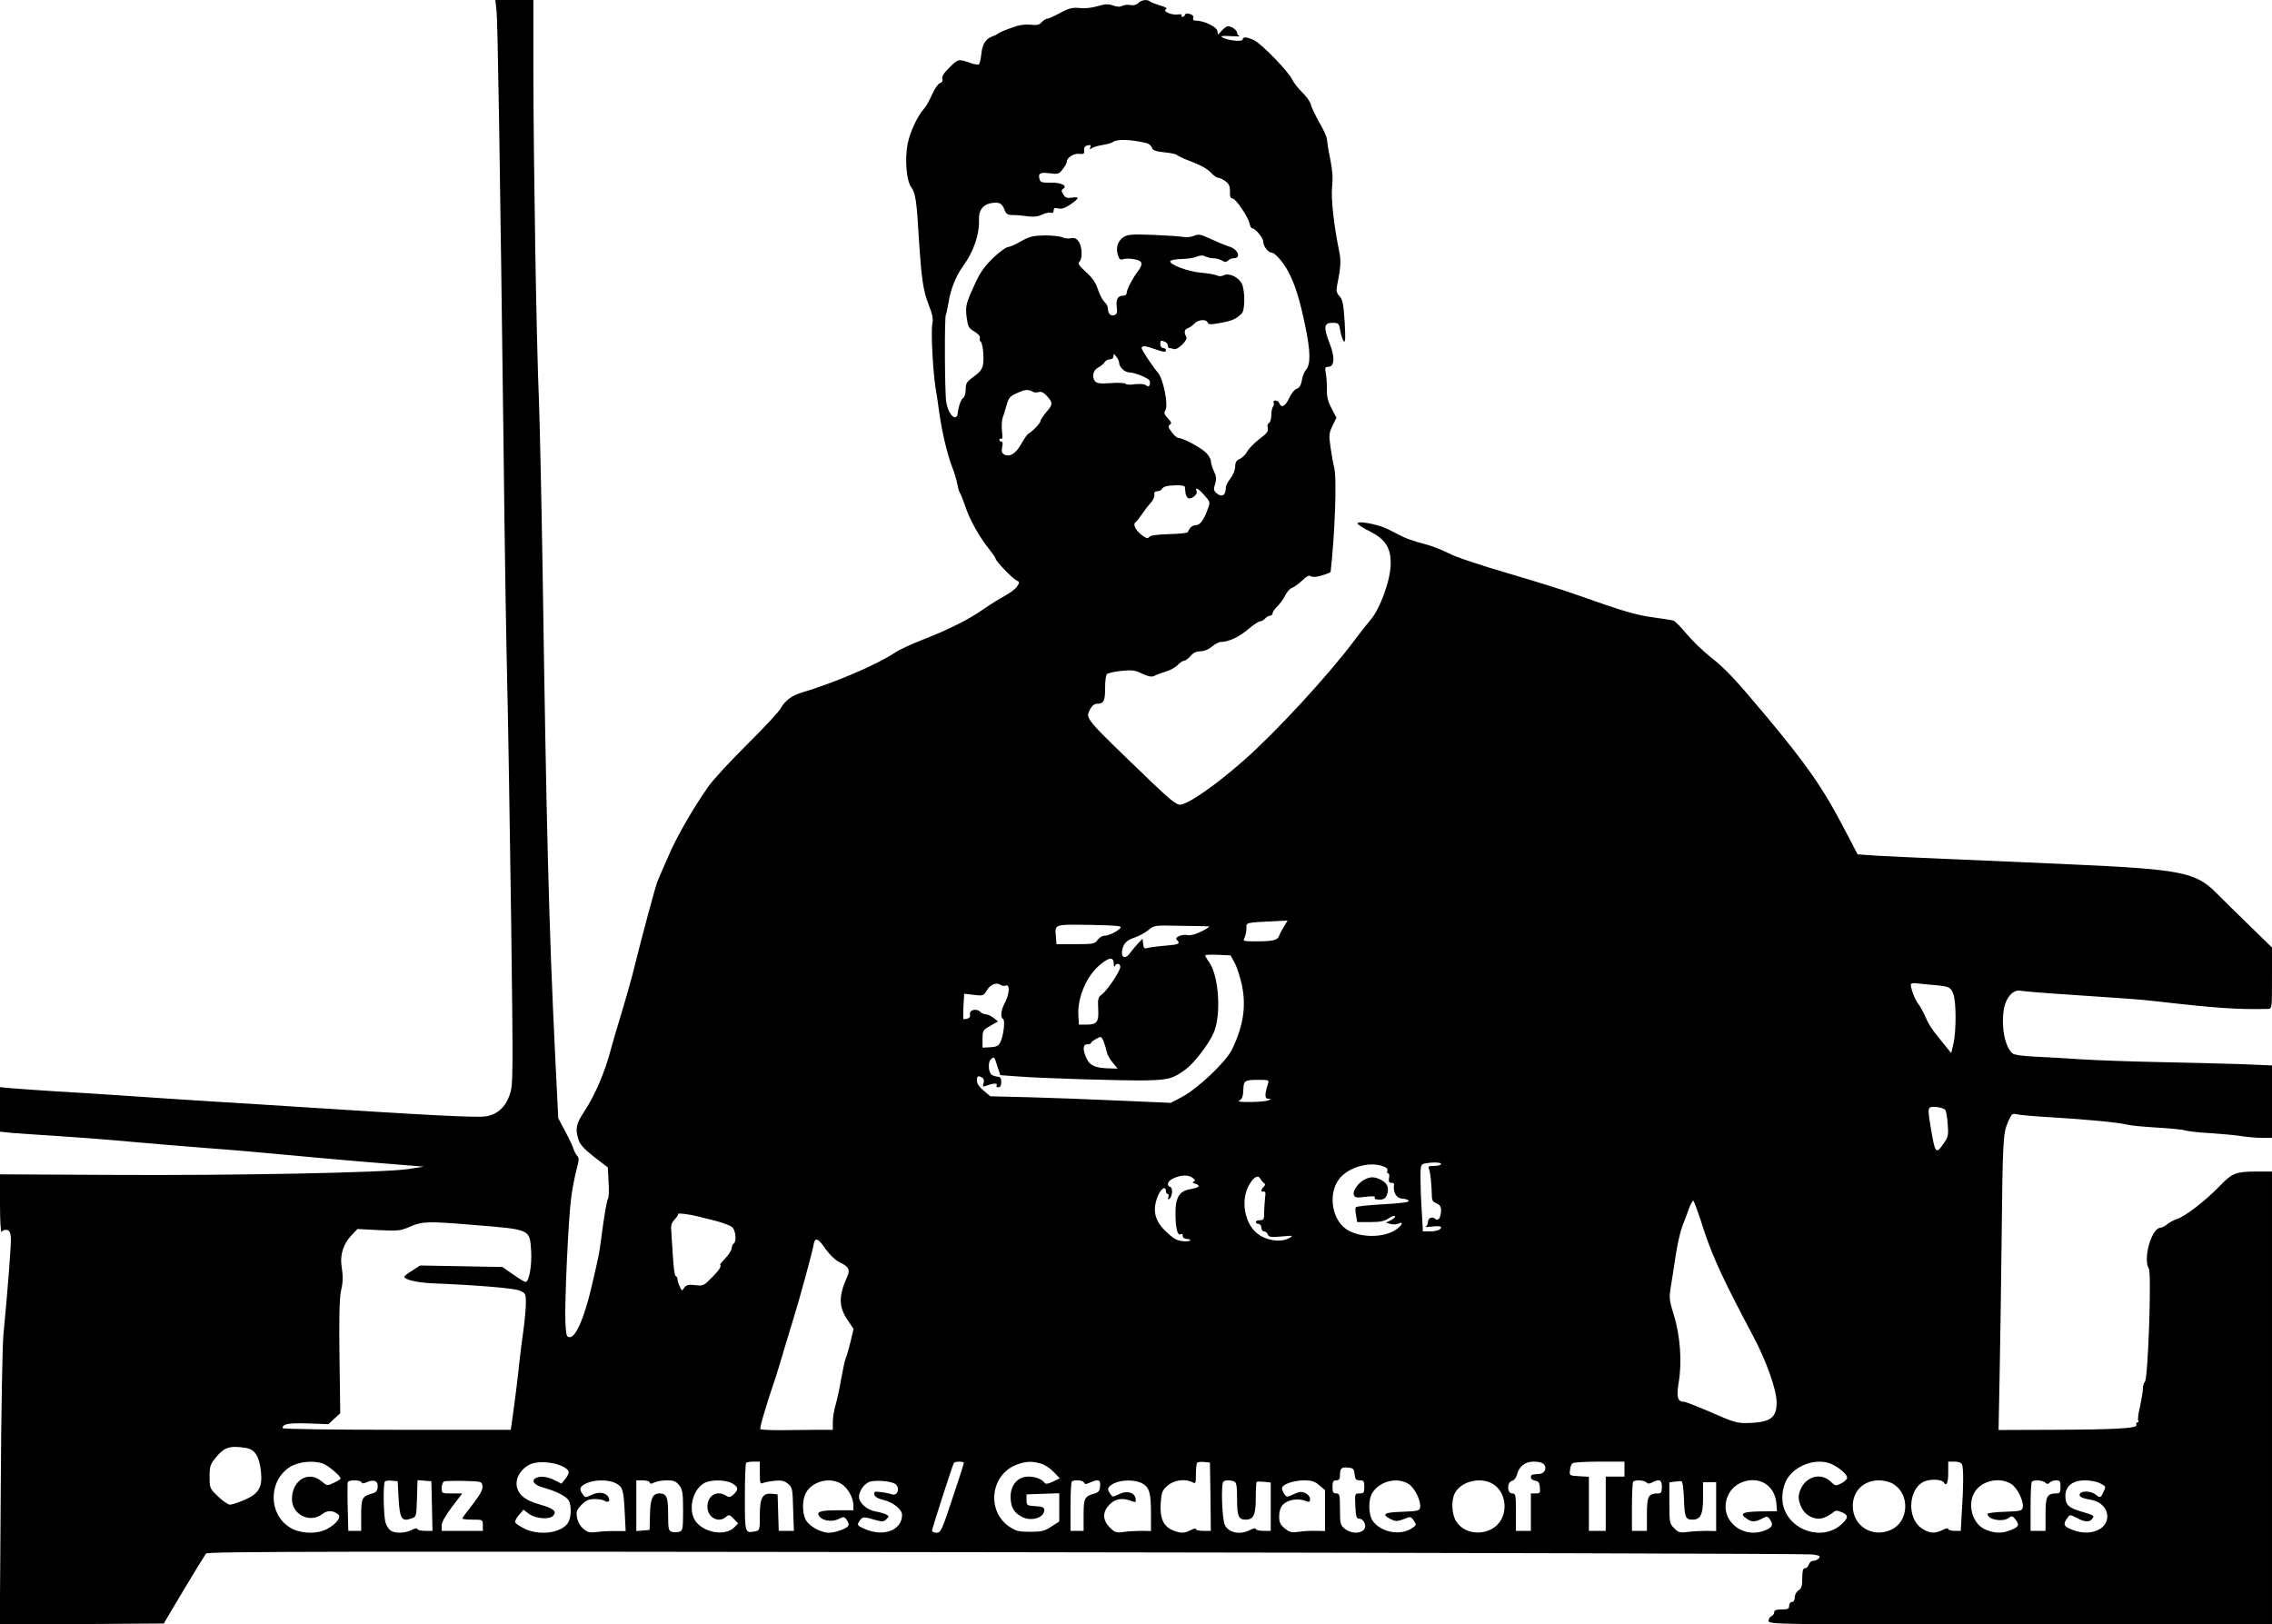 <?xml version="1.0" standalone="no"?>
<!DOCTYPE svg PUBLIC "-//W3C//DTD SVG 20010904//EN"
 "http://www.w3.org/TR/2001/REC-SVG-20010904/DTD/svg10.dtd">
<svg version="1.0" xmlns="http://www.w3.org/2000/svg"
 width="1214pt" height="868pt" viewBox="0 0 1214 868"
 preserveAspectRatio="xMidYMid meet">
<g transform="translate(0,868) scale(0.1,-0.1)"
fill="#000000" stroke="none">
<path d="M2653 8623 c7 -60 19 -849 38 -2358 5 -473 14 -1024 19 -1225 5 -201
14 -768 21 -1260 11 -853 11 -897 -7 -948 -22 -67 -67 -108 -128 -117 -52 -8
-297 5 -1071 55 -88 6 -268 17 -400 25 -132 8 -337 22 -455 30 -118 8 -289 19
-380 24 -91 6 -193 13 -228 16 l-62 6 0 -119 0 -119 68 -7 c37 -3 144 -10 237
-16 94 -6 267 -19 385 -30 118 -11 307 -26 420 -35 113 -8 297 -24 410 -35
113 -11 288 -26 390 -35 102 -8 223 -18 270 -22 l85 -7 -85 -13 c-131 -19
-931 -35 -1588 -31 l-592 3 0 -160 c0 -92 4 -154 9 -147 5 8 17 12 27 10 14
-2 20 -13 22 -43 2 -37 -16 -271 -40 -520 -5 -55 -12 -425 -14 -823 l-5 -722
438 2 438 3 107 180 c59 99 113 186 119 194 10 11 687 12 4273 7 2344 -3 4283
-8 4309 -12 39 -5 46 -9 36 -20 -6 -8 -20 -14 -30 -14 -10 0 -21 -9 -24 -20
-3 -11 -13 -20 -21 -20 -10 0 -14 -14 -14 -53 0 -41 -4 -55 -20 -65 -11 -7
-20 -23 -20 -37 0 -16 -6 -25 -15 -25 -8 0 -15 -9 -15 -20 0 -17 -7 -20 -40
-20 -29 0 -40 -4 -40 -15 0 -9 -7 -18 -15 -21 -8 -4 -15 -15 -15 -25 0 -19 32
-19 1345 -19 l1345 0 0 1210 0 1210 -84 0 c-105 0 -129 -9 -186 -68 -81 -85
-194 -173 -241 -187 -13 -4 -35 -16 -48 -26 -13 -11 -29 -19 -36 -19 -48 0
-96 -166 -63 -219 15 -25 -4 -587 -21 -604 -6 -6 -11 -23 -11 -38 0 -15 -7
-57 -15 -94 -9 -36 -13 -70 -10 -75 4 -6 2 -10 -4 -10 -6 0 -8 -6 -5 -14 7
-18 -111 -25 -459 -26 l-278 -1 5 258 c3 142 8 472 11 733 6 568 8 591 34 654
19 44 24 48 47 42 15 -4 97 -11 183 -16 188 -11 363 -28 411 -40 19 -5 89 -11
155 -15 66 -4 134 -10 150 -15 17 -5 79 -12 139 -15 61 -4 135 -11 165 -16 31
-5 80 -9 109 -9 l52 0 0 194 0 193 -167 7 c-93 3 -292 8 -443 11 -151 3 -338
10 -415 15 -77 5 -186 12 -243 14 -62 3 -109 9 -118 17 -39 32 -61 134 -48
228 9 68 50 116 91 107 16 -3 134 -13 263 -21 339 -23 356 -24 450 -34 332
-38 447 -46 608 -42 22 1 22 2 22 164 l0 164 -122 119 c-67 65 -148 145 -179
176 -105 106 -191 123 -744 148 -121 5 -272 12 -335 15 -63 3 -232 10 -375 16
-143 6 -305 14 -360 17 l-99 7 -76 145 c-112 214 -197 335 -419 601 -168 200
-212 246 -292 309 -41 33 -99 89 -129 125 -29 36 -61 67 -69 69 -9 3 -56 10
-106 17 -88 11 -169 35 -405 119 -63 23 -230 75 -370 116 -147 43 -283 88
-320 108 -36 19 -97 42 -135 51 -39 10 -86 26 -105 35 -19 10 -57 29 -85 43
-54 27 -173 48 -160 28 3 -6 33 -25 66 -41 82 -42 111 -87 110 -172 0 -87 -58
-245 -110 -303 -10 -11 -48 -59 -84 -107 -138 -185 -422 -493 -592 -642 -156
-137 -300 -236 -342 -236 -17 0 -60 35 -141 113 -374 359 -363 346 -337 397
11 21 23 30 40 30 33 0 40 15 40 85 0 33 4 65 8 71 4 7 38 15 77 19 60 6 76 4
114 -15 32 -15 50 -18 63 -12 10 6 37 16 61 23 24 7 53 23 65 36 12 12 28 23
35 23 6 0 22 11 34 25 14 17 32 25 53 25 20 0 43 10 61 25 16 14 38 25 49 25
40 0 99 28 146 69 26 22 54 41 62 41 8 0 20 7 27 15 7 8 19 15 26 15 8 0 14 6
14 13 0 8 12 24 26 38 14 13 32 39 41 57 9 19 26 38 39 42 12 5 37 23 54 40
21 20 36 28 42 22 5 -5 23 -6 41 -2 30 7 67 20 67 24 23 203 34 502 19 558 -6
24 -15 74 -20 112 -9 61 -7 73 11 111 l21 43 -26 50 c-20 38 -26 64 -25 104 0
29 -2 68 -6 86 -5 27 -4 32 14 32 33 0 36 53 6 127 -33 85 -30 108 16 108 33
0 35 -2 42 -44 4 -25 13 -49 19 -55 8 -8 9 19 4 104 -6 95 -11 119 -27 137
-16 17 -19 29 -14 55 21 103 23 136 10 194 -27 133 -43 279 -36 339 5 42 2 86
-10 145 -10 47 -17 95 -18 106 0 12 -18 52 -40 89 -21 38 -42 80 -45 95 -3 15
-24 44 -46 66 -22 21 -47 53 -54 69 -18 40 -162 189 -202 209 -38 19 -63 21
-63 5 0 -14 -82 -5 -108 11 -13 8 -2 10 43 7 33 -2 54 -2 48 0 -7 3 -13 11
-13 18 0 14 -29 35 -49 35 -6 0 -20 -10 -31 -22 l-21 -23 -5 22 c-6 22 -74 53
-115 53 -12 0 -16 5 -13 14 3 9 -3 17 -17 21 -14 5 -25 3 -27 -4 -2 -6 -8 -11
-13 -11 -6 0 -8 4 -5 9 3 4 -5 6 -17 4 -31 -6 -86 15 -68 27 10 6 1 12 -30 21
-24 7 -48 16 -54 21 -15 13 -45 9 -62 -8 -10 -10 -26 -14 -42 -11 -14 3 -34 1
-44 -4 -12 -7 -29 -6 -50 2 -26 9 -42 8 -83 -4 -29 -9 -70 -13 -95 -10 -37 4
-56 0 -104 -26 -32 -17 -63 -31 -70 -31 -6 0 -20 -8 -29 -19 -13 -14 -26 -17
-61 -13 -32 3 -63 -2 -107 -19 -35 -12 -65 -26 -68 -30 -3 -3 -15 -9 -26 -13
-35 -11 -55 -41 -60 -92 -3 -27 -8 -52 -13 -57 -4 -4 -27 -1 -50 8 -60 21 -62
20 -109 -27 -29 -28 -40 -47 -37 -59 4 -11 -1 -19 -12 -23 -10 -3 -29 -30 -42
-60 -13 -30 -32 -64 -42 -75 -35 -37 -76 -125 -89 -189 -16 -80 -7 -197 19
-232 23 -32 29 -71 41 -275 14 -218 23 -279 53 -355 20 -50 24 -73 19 -100 -8
-38 2 -240 16 -335 6 -33 15 -96 21 -140 13 -97 43 -224 69 -291 11 -27 23
-67 27 -89 4 -22 10 -44 15 -50 4 -5 17 -38 29 -73 22 -68 75 -163 128 -228
18 -23 33 -45 33 -49 0 -13 93 -109 113 -117 16 -7 16 -10 2 -31 -8 -13 -39
-37 -68 -52 -28 -15 -79 -47 -112 -70 -76 -54 -190 -111 -327 -164 -59 -23
-123 -53 -144 -67 -95 -64 -320 -161 -504 -216 -49 -14 -87 -44 -107 -81 -9
-18 -89 -104 -178 -192 -89 -88 -184 -191 -211 -229 -82 -118 -169 -268 -213
-372 -24 -54 -49 -112 -56 -129 -12 -27 -80 -280 -136 -505 -12 -47 -39 -141
-60 -210 -21 -69 -45 -150 -53 -180 -31 -122 -85 -250 -144 -339 -44 -68 -49
-91 -31 -150 8 -27 30 -50 84 -93 l73 -56 4 -79 c3 -43 1 -82 -3 -88 -7 -10
-21 -93 -38 -225 -10 -73 -8 -65 -52 -254 -37 -157 -82 -261 -114 -261 -18 0
-20 8 -24 85 -4 106 16 546 31 660 6 47 19 113 28 148 14 50 15 65 5 75 -7 7
-16 24 -20 37 -4 14 -24 57 -45 95 l-37 70 -17 345 c-33 683 -46 1200 -66
2545 -6 380 -15 803 -20 940 -14 326 -29 1267 -30 1758 l0 387 -101 0 -102 0
6 -57z m3474 -708 c12 -3 24 -13 28 -24 4 -14 19 -20 67 -25 34 -3 64 -10 67
-14 3 -5 40 -22 81 -37 45 -17 85 -40 100 -57 13 -15 31 -28 40 -28 8 0 26 -9
39 -19 18 -14 24 -27 23 -55 -1 -25 3 -36 13 -36 17 0 81 -93 91 -132 3 -16
10 -28 15 -28 17 0 59 -52 59 -72 0 -24 27 -58 45 -58 17 0 61 -50 88 -100 38
-71 63 -154 92 -295 28 -136 29 -203 2 -233 -8 -9 -18 -34 -21 -56 -5 -26 -14
-40 -27 -43 -11 -3 -29 -25 -40 -49 -20 -44 -42 -57 -53 -29 -3 8 -13 15 -21
15 -9 0 -13 -5 -10 -10 4 -6 2 -16 -3 -23 -5 -7 -9 -27 -9 -45 0 -19 -5 -37
-12 -42 -8 -4 -10 -16 -7 -27 5 -16 -4 -29 -45 -59 -28 -22 -57 -52 -65 -67
-8 -15 -26 -33 -39 -39 -19 -8 -25 -19 -25 -41 0 -17 -11 -45 -25 -63 -14 -18
-25 -39 -25 -48 0 -44 -21 -57 -51 -30 -14 12 -15 21 -6 49 8 27 6 41 -7 68
-9 19 -16 44 -16 54 0 11 -13 32 -29 47 -29 27 -121 76 -145 76 -7 0 -23 14
-35 31 -19 25 -21 33 -10 40 11 6 8 14 -11 34 -19 21 -22 29 -13 43 17 28 -11
167 -40 201 -28 32 -87 121 -87 131 0 14 20 13 70 -5 50 -18 60 -18 60 -5 0 6
-7 10 -15 10 -8 0 -15 9 -15 20 0 22 1 23 24 14 9 -3 16 -12 16 -20 0 -8 4
-14 9 -14 5 0 15 -2 23 -5 20 -8 78 49 67 66 -14 22 -11 39 9 46 9 3 25 14 35
25 21 21 63 24 70 4 4 -11 16 -11 71 -1 60 11 82 21 111 50 18 18 18 120 1
158 -19 38 -70 61 -100 45 -9 -5 -23 -5 -33 0 -10 5 -49 12 -86 15 -70 6 -170
44 -164 62 2 5 28 10 58 11 30 0 67 6 82 12 20 8 34 9 47 2 10 -5 30 -10 44
-10 15 0 35 -6 46 -12 15 -10 22 -10 32 0 6 6 20 12 29 12 45 0 23 52 -28 64
-13 4 -54 21 -89 37 -57 27 -69 30 -94 19 -16 -7 -41 -9 -57 -6 -15 3 -88 8
-161 11 -108 4 -137 2 -156 -10 -33 -22 -44 -54 -34 -93 7 -27 13 -32 29 -27
11 4 38 4 59 0 47 -8 51 -24 17 -69 -28 -38 -57 -94 -57 -113 0 -7 -8 -13 -18
-13 -29 0 -40 -19 -35 -59 4 -30 2 -39 -13 -45 -19 -7 -34 8 -34 36 0 10 -8
25 -19 35 -10 10 -26 40 -35 68 -11 35 -30 62 -64 92 -37 34 -44 45 -34 55 17
17 15 79 -4 107 -12 17 -23 22 -43 18 -14 -3 -34 -1 -45 5 -10 5 -52 10 -92
10 -64 -1 -81 -5 -128 -31 -29 -17 -61 -31 -70 -31 -10 0 -45 -26 -78 -57 -44
-42 -70 -78 -93 -128 -55 -119 -57 -129 -50 -190 7 -51 11 -59 42 -77 20 -12
32 -26 29 -34 -3 -7 -1 -16 3 -18 12 -8 20 -82 14 -122 -4 -26 -16 -42 -49
-66 -39 -28 -44 -36 -44 -69 0 -21 -6 -42 -14 -46 -12 -8 -25 -46 -29 -85 -1
-10 -7 -18 -14 -18 -18 0 -40 38 -47 83 -8 45 -10 452 -2 465 3 4 9 36 15 69
10 66 40 140 75 188 59 81 90 171 87 254 -2 46 21 77 62 85 45 8 61 1 74 -34
9 -24 17 -29 44 -29 19 0 55 -3 81 -7 33 -4 56 -1 78 10 17 8 38 12 46 9 9 -3
14 1 14 12 0 13 6 16 25 11 17 -4 36 2 64 21 49 34 51 43 9 37 -26 -4 -36 -1
-46 17 -12 18 -12 23 0 31 24 16 -16 34 -71 32 -41 -1 -52 2 -56 17 -10 32 3
40 54 33 44 -6 50 -4 69 21 12 15 22 33 22 40 0 22 37 46 66 43 24 -3 29 0 27
18 -2 15 4 24 18 27 16 4 19 2 15 -10 -5 -12 -3 -13 6 -6 7 6 33 14 58 18 25
4 50 11 55 15 22 18 95 16 182 -5z m-147 -1174 c0 -23 31 -51 55 -51 27 0 97
-28 107 -43 3 -5 4 -16 1 -24 -4 -10 -9 -11 -19 -2 -9 7 -31 9 -59 6 -24 -4
-47 -3 -50 2 -3 5 -38 7 -78 4 -58 -4 -75 -2 -86 10 -19 23 -10 60 18 74 13 6
28 19 33 27 5 9 18 16 28 16 12 0 20 7 20 17 0 15 2 14 15 -3 8 -10 15 -25 15
-33z m-462 -154 c7 -5 21 -5 32 -2 14 4 27 -2 45 -22 32 -36 31 -45 -5 -86
-16 -19 -30 -40 -30 -46 0 -11 -41 -55 -66 -69 -6 -4 -22 -27 -36 -52 -28 -52
-62 -74 -91 -59 -14 8 -17 17 -12 40 4 18 3 29 -4 29 -6 0 -11 5 -11 11 0 5 4
7 10 4 6 -4 8 11 4 41 -3 26 -1 58 4 73 5 14 15 45 21 68 10 36 18 46 54 62
43 20 62 22 85 8z m813 -508 c1 -5 2 -18 3 -28 0 -11 6 -25 11 -30 15 -15 56
15 49 34 -10 25 7 17 41 -21 30 -33 32 -38 21 -67 -22 -63 -42 -92 -65 -93
-21 -1 -35 -14 -44 -37 -1 -5 -47 -10 -101 -11 -65 -2 -101 -7 -106 -16 -6 -9
-15 -7 -39 11 -32 24 -49 57 -34 68 5 3 20 22 33 41 13 19 34 47 47 61 14 15
23 35 21 45 -2 12 3 19 15 19 10 0 21 5 25 11 9 15 24 19 77 21 25 1 46 -3 46
-8z m529 -2351 c-11 -18 -23 -40 -26 -50 -8 -22 -34 -28 -122 -28 -69 0 -72 1
-62 19 5 11 10 33 10 50 0 33 -9 31 158 39 l62 3 -20 -33z m-873 -6 c-15 -19
-63 -42 -86 -42 -11 0 -27 -10 -36 -22 -14 -21 -23 -23 -118 -23 l-102 0 -3
39 c-6 69 -11 67 182 64 143 -3 172 -5 163 -16z m472 8 c8 0 -9 -12 -37 -26
-30 -15 -62 -24 -73 -21 -31 8 -75 -11 -61 -25 21 -21 13 -25 -60 -31 -40 -3
-83 -9 -95 -12 -18 -6 -22 -3 -25 21 l-3 28 -25 -26 c-14 -15 -33 -38 -43 -52
-21 -30 -45 -25 -42 8 5 42 23 62 67 76 24 8 57 26 74 40 30 26 32 26 170 23
76 -1 146 -2 153 -3z m139 -196 c12 -23 30 -79 39 -123 22 -112 6 -214 -54
-339 -32 -66 -183 -209 -268 -254 l-59 -31 -276 12 c-151 7 -368 15 -482 18
l-206 5 -36 30 c-23 19 -36 38 -36 54 0 25 7 29 29 15 8 -5 11 -16 6 -30 -6
-19 -4 -20 20 -11 34 13 58 13 50 0 -3 -5 1 -10 9 -10 11 0 16 9 16 28 0 21
-5 28 -21 29 -12 1 -27 7 -32 12 -17 17 -18 68 -2 81 18 15 17 17 35 -40 l15
-45 95 -7 c152 -11 565 -23 687 -21 119 3 143 10 211 61 41 31 111 120 142
182 47 90 36 312 -20 390 -11 15 -20 31 -20 35 0 3 30 5 67 3 l68 -3 23 -41z
m-647 -2 c0 -15 3 -21 6 -14 7 18 30 14 29 -5 -1 -24 -73 -130 -100 -148 -18
-13 -21 -23 -18 -75 4 -71 -6 -85 -63 -85 l-40 0 -3 51 c-5 91 41 202 108 262
53 47 80 52 81 14z m-576 -118 c22 8 19 -46 -5 -91 -22 -41 -26 -78 -10 -88
12 -7 2 -91 -15 -124 -10 -20 -21 -25 -54 -27 l-41 -2 0 46 c0 45 2 48 42 71
l41 23 -24 19 c-13 10 -32 19 -41 19 -9 0 -23 6 -31 14 -20 20 -60 9 -54 -15
3 -11 -2 -19 -14 -22 -10 -3 -19 -3 -21 -2 -2 2 -1 33 0 69 l4 66 51 -6 c50
-6 53 -5 70 24 18 32 53 45 74 29 7 -5 20 -7 28 -3z m4966 2 c75 -7 83 -11 97
-50 15 -42 15 -196 0 -262 l-12 -51 -35 43 c-66 80 -82 103 -103 151 -11 26
-28 56 -36 66 -16 18 -42 82 -42 105 0 8 11 11 38 7 20 -2 62 -7 93 -9z
m-4443 -303 c6 -16 13 -40 16 -55 3 -14 18 -40 32 -57 l26 -31 -34 1 c-81 1
-112 13 -130 49 -24 49 -23 80 2 80 11 0 20 3 20 8 0 6 35 28 51 31 4 0 11
-11 17 -26z m877 -225 c-18 -58 -18 -78 1 -79 18 0 18 -1 -1 -9 -23 -10 -177
-12 -155 -2 17 8 23 24 24 67 1 40 10 45 80 45 56 0 58 -1 51 -22z m3619 -138
c4 -5 11 -38 13 -74 5 -58 3 -70 -18 -101 -46 -67 -48 -64 -74 89 -12 72 -13
91 -3 98 14 9 68 1 82 -12z m-2694 -290 c0 -5 -16 -10 -36 -10 -31 0 -35 -3
-28 -17 7 -17 14 -85 15 -146 0 -20 7 -31 25 -37 17 -7 24 -17 24 -37 0 -39
-16 -61 -31 -46 -15 15 -39 5 -39 -17 0 -10 -6 -21 -12 -24 -7 -3 8 -3 35 0
29 4 47 2 47 -4 0 -13 -25 -22 -64 -22 l-33 0 -6 107 c-4 58 -7 139 -7 179 0
67 2 73 23 77 43 8 87 7 87 -3z m-312 -11 c20 -7 29 -15 25 -25 -3 -8 -1 -14
5 -14 5 0 7 -11 4 -25 -3 -18 0 -25 12 -25 9 0 15 -3 15 -7 -7 -45 12 -77 47
-78 16 -1 29 -6 31 -12 3 -7 -46 -13 -137 -18 -77 -4 -143 -11 -146 -16 -3 -5
-2 -24 2 -44 l6 -35 70 0 c54 0 76 5 98 20 16 11 31 16 34 12 3 -5 -7 -15 -22
-22 l-27 -13 25 -7 c14 -4 33 -3 43 2 28 14 20 -9 -12 -31 -65 -47 -197 -46
-266 0 -77 52 -99 183 -44 263 44 65 160 102 237 75z m-1015 -63 c14 -11 15
-15 5 -19 -8 -4 -5 -8 9 -12 31 -10 21 -21 -26 -29 -62 -10 -82 -46 -80 -143
2 -76 12 -108 30 -97 5 3 9 -2 9 -10 0 -9 9 -16 20 -16 11 0 20 -3 20 -8 0 -4
-18 -6 -40 -4 -31 3 -51 14 -89 51 -61 57 -74 113 -46 186 16 43 45 62 45 30
0 -8 4 -15 10 -15 5 0 6 -7 3 -17 -4 -10 -2 -14 4 -10 17 11 22 58 7 64 -24 9
-15 34 19 48 41 18 77 18 100 1z m381 -28 c8 -5 7 -11 -2 -20 -16 -16 -16 -29
1 -25 8 1 11 -7 7 -28 -2 -16 -4 -51 -5 -77 0 -43 -2 -48 -22 -48 -13 0 -23
-4 -23 -10 0 -5 7 -10 15 -10 8 0 15 -9 15 -20 0 -11 6 -20 14 -20 8 0 17 -7
20 -16 5 -14 17 -16 74 -11 61 6 65 5 42 -8 -47 -27 -132 -13 -178 29 -62 55
-81 169 -42 246 25 48 51 66 64 42 5 -9 14 -20 20 -24z m2351 -253 c48 -145
108 -274 263 -565 70 -132 124 -284 125 -351 1 -86 -33 -110 -158 -113 -53 -1
-76 6 -191 57 -72 31 -138 57 -147 57 -34 0 -40 26 -27 105 18 108 8 249 -26
357 -25 82 -26 92 -16 155 6 38 19 115 27 173 9 58 25 125 35 150 10 25 26 67
35 93 10 27 21 45 24 40 4 -4 30 -75 56 -158z m-5375 75 c19 -5 64 -16 100
-25 36 -10 73 -24 83 -33 18 -16 24 -77 7 -87 -5 -3 -10 -14 -10 -24 0 -10
-15 -33 -32 -52 -18 -19 -32 -35 -30 -36 8 -9 -4 -29 -44 -69 -43 -44 -47 -46
-90 -41 -36 4 -47 1 -58 -14 -12 -18 -13 -18 -24 7 -7 13 -12 31 -12 39 0 7
-4 15 -10 17 -5 2 -11 46 -14 98 -3 52 -7 114 -9 138 -3 34 0 47 18 66 13 14
21 27 18 29 -6 7 66 -2 107 -13z m-1205 -45 c313 -25 305 -22 313 -138 5 -77
-11 -167 -30 -167 -5 0 -35 18 -66 40 l-57 40 -220 4 -220 4 -42 -27 c-23 -14
-42 -29 -43 -32 -1 -16 65 -32 145 -36 232 -9 441 -26 472 -39 31 -14 33 -17
33 -65 0 -28 -6 -97 -14 -153 -8 -55 -17 -130 -21 -166 -5 -56 -26 -225 -41
-327 l-5 -33 -609 0 c-343 0 -610 4 -610 9 0 23 32 28 135 25 l110 -4 32 30
31 29 -4 299 c-3 196 0 315 7 348 12 54 13 79 4 140 -9 57 10 117 50 160 l35
37 113 -6 c103 -5 116 -4 167 18 66 29 97 30 335 10z m1887 -130 c20 -28 50
-57 69 -67 55 -26 63 -41 46 -80 -47 -104 -46 -161 3 -233 l31 -46 -16 -67
c-9 -37 -20 -76 -25 -87 -5 -11 -16 -61 -25 -111 -8 -50 -22 -113 -30 -140 -8
-27 -15 -68 -15 -91 l0 -43 -87 0 c-49 -1 -134 -1 -191 -2 -57 0 -106 2 -109
6 -5 5 29 123 83 281 7 22 27 87 44 145 17 58 40 132 50 165 32 103 99 348
106 388 8 49 23 45 66 -18z m-3098 -1062 c48 -8 71 -43 80 -123 10 -85 -10
-121 -86 -154 -33 -14 -68 -26 -79 -26 -11 0 -39 20 -64 44 -44 42 -45 45 -45
105 0 57 3 67 36 106 42 52 75 62 158 48z m413 -84 c27 -10 93 -66 93 -79 0
-4 -16 -14 -36 -23 -35 -17 -36 -17 -66 8 -69 59 -158 6 -158 -95 0 -84 97
-132 164 -79 26 20 55 19 83 -3 18 -14 -8 -49 -56 -76 -51 -29 -129 -29 -187
-2 -129 63 -137 254 -14 332 46 28 126 36 177 17z m1276 -13 c42 -21 45 -33
17 -69 l-20 -25 -37 19 c-40 20 -79 24 -102 10 -24 -15 -5 -37 46 -51 66 -18
120 -46 133 -69 15 -30 12 -94 -6 -120 -38 -54 -156 -68 -234 -28 -24 12 -46
27 -47 33 -2 7 7 24 20 39 l24 28 29 -22 c36 -26 107 -32 129 -11 23 24 3 40
-71 61 -83 22 -124 60 -124 113 0 40 31 83 74 102 39 18 120 13 169 -10z
m1057 -37 c0 -55 2 -60 18 -53 9 4 37 9 62 12 35 3 52 -1 70 -16 24 -19 25
-27 28 -136 l4 -116 -41 0 -40 0 -3 98 -3 97 -28 3 c-52 6 -67 -20 -67 -113 0
-82 0 -83 -27 -88 -53 -10 -53 -9 -53 182 0 98 3 181 7 184 3 4 21 7 40 7 l33
0 0 -61z m1090 54 c0 -5 -27 -90 -61 -190 -56 -170 -62 -183 -85 -183 -13 0
-24 5 -24 11 0 11 109 348 117 362 6 9 53 9 53 0z m410 -3 c20 -5 51 -25 69
-44 l34 -35 -37 -18 c-25 -12 -39 -14 -44 -7 -13 20 -50 34 -87 34 -56 0 -95
-44 -95 -107 0 -56 17 -86 62 -109 49 -25 118 -4 118 37 0 14 -9 19 -47 21
-46 3 -48 4 -48 33 l0 30 88 3 87 3 0 -75 0 -76 -42 -27 c-36 -24 -52 -28
-113 -28 -62 0 -77 4 -113 28 -124 86 -98 282 44 332 47 17 77 18 124 5z m908
-177 l2 -183 -40 0 c-22 0 -40 4 -40 9 0 6 -12 3 -27 -5 -35 -18 -55 -18 -98
0 -49 21 -68 64 -63 144 4 58 8 68 36 93 35 31 94 39 133 19 18 -10 19 -7 19
43 0 30 3 57 7 61 4 4 21 6 38 4 l30 -3 3 -182z m1783 171 c16 -20 1 -49 -27
-50 -39 -2 -44 -4 -44 -18 0 -8 10 -16 23 -18 17 -2 23 -11 25 -35 3 -30 1
-33 -22 -33 l-26 0 0 -100 0 -100 -40 0 -40 0 0 100 c0 93 -1 100 -20 100 -28
0 -29 60 -1 67 11 3 22 17 26 31 11 47 44 72 91 72 26 0 47 -6 55 -16z m429
-24 l0 -40 -50 0 -50 0 0 -145 0 -145 -45 0 -45 0 0 144 0 145 -52 3 c-52 3
-53 3 -49 33 1 17 8 33 15 37 6 4 71 8 144 8 l132 0 0 -40z m1113 24 c41 -21
77 -54 77 -70 0 -8 -14 -21 -31 -30 -30 -15 -32 -15 -58 10 -48 46 -123 30
-156 -34 -19 -37 -19 -64 1 -105 21 -45 74 -70 116 -56 18 6 40 19 50 27 15
14 22 15 48 4 37 -15 38 -29 3 -62 -100 -95 -277 -41 -314 94 -11 44 -5 97 16
138 43 82 167 125 248 84z m691 0 c8 -20 8 -114 -1 -247 l-6 -107 -34 0 c-18
0 -33 5 -33 10 0 6 -13 4 -30 -5 -40 -21 -71 -19 -111 8 -87 58 -70 229 25
255 36 10 83 5 92 -9 14 -24 24 -3 24 51 l0 60 34 0 c22 0 36 -6 40 -16z
m-3246 -51 c3 -27 7 -33 28 -33 21 0 24 -5 24 -35 0 -31 -3 -35 -25 -35 -26 0
-26 -1 -23 -67 3 -59 6 -68 22 -68 11 0 23 -11 28 -25 18 -48 -56 -68 -106
-29 -24 19 -26 26 -26 105 0 77 -2 84 -20 84 -16 0 -20 7 -20 35 0 28 4 35 20
35 15 0 20 7 20 28 0 37 8 44 45 40 26 -3 30 -7 33 -35z m-5306 -44 c2 -7 12
-7 30 2 37 16 60 5 56 -28 -2 -20 -10 -29 -31 -34 -52 -14 -57 -25 -57 -115
l0 -84 -34 0 -35 0 -3 125 c-2 69 -1 130 0 135 5 14 69 13 74 -1z m198 -88 c6
-106 17 -123 67 -105 28 9 28 10 31 107 l3 98 37 -3 37 -3 3 -132 3 -133 -41
0 c-22 0 -40 5 -40 10 0 6 -13 4 -30 -5 -33 -17 -83 -20 -110 -5 -10 5 -23 24
-29 41 -12 35 -15 211 -4 223 4 4 21 6 38 4 l30 -3 5 -94z m448 68 c2 -19 -12
-45 -52 -97 -31 -39 -56 -73 -56 -76 0 -3 25 -6 55 -6 54 0 55 0 55 -30 l0
-30 -110 0 -110 0 0 28 c0 18 19 52 55 100 l55 72 -55 0 c-54 0 -55 0 -55 29
0 16 6 32 13 35 6 3 55 4 107 3 94 -3 95 -3 98 -28z m711 16 c38 -19 43 -33
49 -153 l5 -103 -54 0 c-30 1 -75 -2 -100 -5 -39 -5 -50 -2 -73 18 -16 14 -29
37 -33 60 -5 32 -1 41 25 68 23 23 39 30 69 30 21 0 45 -4 53 -9 18 -12 31 -4
23 15 -11 28 -51 36 -90 17 -34 -16 -36 -16 -49 2 -21 29 -17 41 19 59 40 20
119 21 156 1z m183 4 c3 -9 9 -9 25 0 12 6 42 11 67 11 36 0 48 -5 65 -26 18
-23 21 -41 21 -135 0 -99 -2 -108 -20 -114 -11 -3 -29 -3 -40 0 -18 6 -20 15
-20 94 0 92 -8 111 -46 111 -37 0 -49 -27 -51 -114 l-2 -81 -35 -3 -36 -3 0
135 0 136 34 0 c19 0 36 -5 38 -11z m438 -4 c35 -18 38 -35 9 -61 -16 -15 -24
-16 -39 -6 -50 31 -100 1 -100 -59 0 -58 60 -90 100 -54 15 13 19 12 40 -10
l24 -25 -21 -22 c-48 -47 -160 -29 -206 33 -41 57 -19 164 42 202 33 21 113
22 151 2z m586 -4 c34 -21 64 -75 64 -115 l0 -26 -89 0 c-91 0 -113 -9 -91
-35 19 -22 67 -28 100 -12 28 14 31 14 45 -5 8 -12 12 -25 8 -31 -9 -15 -70
-37 -103 -37 -44 0 -107 35 -125 70 -19 37 -19 103 0 141 34 64 128 89 191 50z
m291 -3 c23 -23 8 -62 -20 -53 -12 4 -39 10 -60 12 -33 5 -38 3 -35 -13 2 -12
19 -22 53 -30 50 -13 95 -50 95 -79 0 -82 -100 -119 -199 -75 -42 19 -43 21
-28 43 16 24 21 24 85 5 36 -10 44 -10 58 4 15 15 15 17 -2 26 -11 5 -36 13
-58 16 -45 9 -86 46 -86 78 0 29 25 67 54 79 31 13 124 5 143 -13z m1005 10
c4 -10 10 -10 32 0 45 20 58 16 54 -20 -2 -25 -9 -33 -31 -39 -52 -14 -57 -25
-57 -115 l0 -84 -35 0 -35 0 0 128 c0 71 3 132 7 135 11 12 61 8 65 -5z m309
-3 c40 -21 49 -50 49 -161 l0 -95 -52 1 c-29 0 -72 -2 -95 -6 -38 -5 -46 -3
-73 24 -40 41 -40 83 -1 123 31 31 68 37 116 19 24 -9 26 -8 23 12 -5 34 -47
45 -89 24 -32 -16 -34 -16 -46 1 -20 26 -16 39 20 57 41 20 109 20 148 1z
m493 9 c13 -5 16 -23 16 -93 0 -92 8 -111 46 -111 42 0 54 25 54 114 0 45 2
85 5 87 2 3 20 3 40 1 l35 -4 0 -129 0 -129 -40 0 c-22 0 -40 5 -40 10 0 6
-13 4 -30 -5 -53 -28 -114 -16 -135 26 -15 29 -22 219 -8 232 8 9 36 9 57 1z
m455 -20 l31 -26 0 -109 0 -110 -47 1 c-27 1 -68 -1 -93 -5 -38 -5 -49 -3 -75
18 -24 20 -30 32 -30 65 0 25 7 48 19 61 24 26 76 36 116 23 27 -10 30 -9 30
9 0 11 -11 24 -25 31 -21 9 -33 8 -62 -6 -35 -17 -38 -17 -50 0 -7 10 -13 24
-13 31 0 21 59 42 117 43 41 0 58 -5 82 -26z m477 7 c33 -20 69 -93 62 -127
-3 -17 -15 -19 -96 -22 -99 -3 -113 -13 -58 -41 24 -11 34 -11 67 2 37 15 38
14 54 -9 14 -22 14 -24 -11 -40 -62 -41 -163 -23 -208 38 -25 35 -26 116 -2
153 41 62 131 83 192 46z m452 -1 c59 -36 79 -124 44 -189 -48 -89 -190 -94
-242 -9 -23 38 -26 110 -7 148 33 65 138 91 205 50z m819 9 c8 -8 17 -8 31 0
38 20 52 14 52 -24 0 -29 -4 -35 -21 -35 -51 0 -59 -15 -59 -110 l0 -90 -40 0
-40 0 0 128 c0 71 3 132 7 135 10 11 58 8 70 -4z m201 -89 c3 -97 8 -110 46
-110 43 0 56 28 56 117 l0 83 35 0 35 0 0 -130 0 -131 -52 1 c-29 0 -74 -2
-100 -6 -42 -5 -50 -3 -72 20 -25 24 -26 31 -26 135 l0 110 28 4 c15 2 32 3
37 2 6 -1 11 -43 13 -95z m432 84 c36 -22 58 -60 62 -109 l3 -40 -90 -1 c-94
-2 -112 -11 -73 -38 28 -20 45 -20 82 -1 26 14 30 14 42 -2 21 -29 16 -43 -21
-59 -134 -56 -263 71 -197 194 35 67 128 93 192 56z m687 -4 c89 -54 83 -199
-10 -243 -100 -48 -207 18 -207 126 0 80 58 137 140 137 27 0 58 -8 77 -20z
m629 1 c33 -20 69 -93 62 -127 -3 -17 -15 -19 -96 -22 -50 -1 -92 -7 -92 -11
0 -32 85 -46 116 -20 13 11 19 9 34 -11 22 -29 18 -38 -26 -56 -44 -18 -84
-18 -133 2 -73 29 -103 140 -56 207 40 57 131 75 191 38z m182 7 c9 -9 15 -9
24 0 7 7 22 12 35 12 20 0 23 -5 23 -35 0 -29 -4 -35 -21 -35 -51 0 -59 -15
-59 -110 l0 -90 -40 0 -40 0 0 128 c0 71 3 132 7 135 11 11 58 8 71 -5z m292
-3 c34 -18 34 -16 18 -50 -13 -29 -16 -30 -42 -10 -23 18 -72 20 -82 4 -9 -15
10 -25 58 -33 52 -8 88 -45 88 -89 0 -71 -93 -108 -185 -72 -48 18 -53 29 -30
62 15 21 15 21 52 2 44 -23 66 -24 82 -5 14 17 11 19 -60 40 -66 19 -83 35
-83 83 0 52 39 83 105 83 28 0 63 -7 79 -15z"/>
<path d="M7291 2377 c-34 -17 -65 -62 -57 -82 5 -15 15 -16 62 -10 40 5 54 3
50 -4 -5 -7 4 -11 24 -11 24 0 33 6 41 26 13 36 3 61 -31 79 -35 18 -57 19
-89 2z"/>
</g>
</svg>
